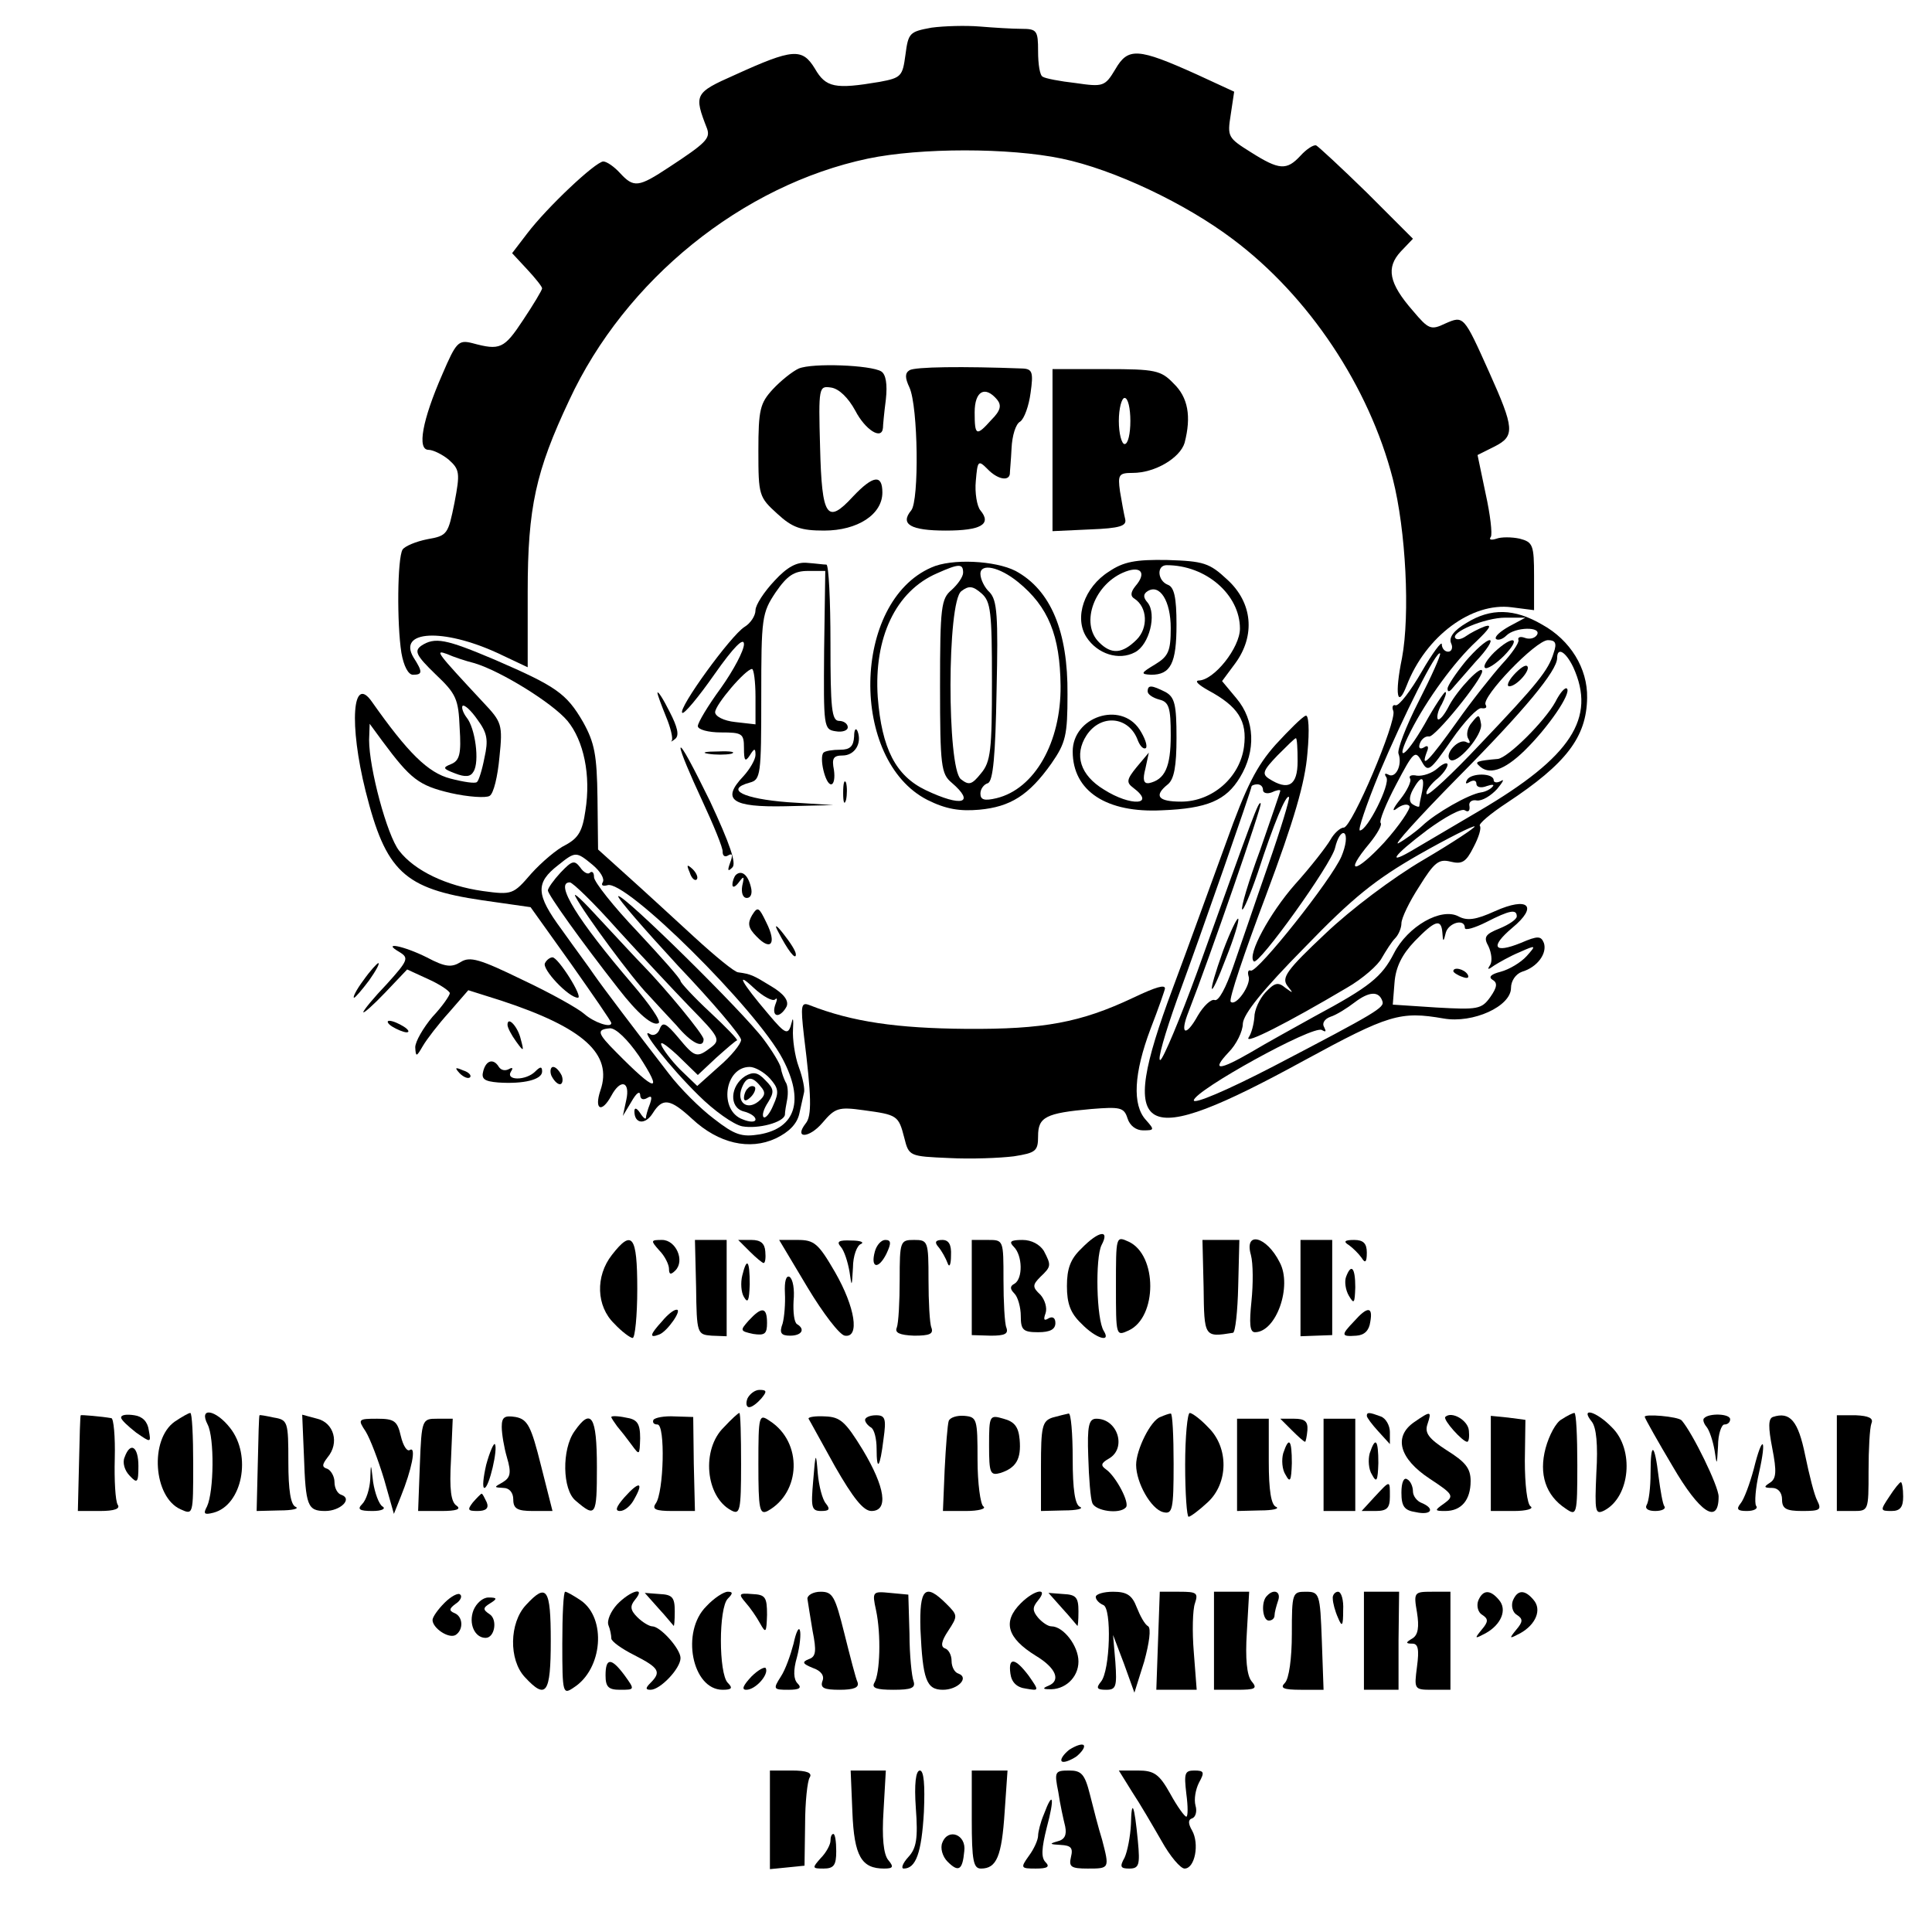 <?xml version="1.0" standalone="no"?>
<!DOCTYPE svg PUBLIC "-//W3C//DTD SVG 20010904//EN"
 "http://www.w3.org/TR/2001/REC-SVG-20010904/DTD/svg10.dtd">
<svg version="1.0" xmlns="http://www.w3.org/2000/svg"
 width="335pt" height="335pt" viewBox="0 0 335 335"
 preserveAspectRatio="xMidYMid meet">

<g transform="translate(0,335) scale(0.1,-0.1)"
fill="#000000" stroke="none">
<path d="M1615 3302 c-38 -7 -40 -9 -45 -47 -5 -37 -7 -40 -45 -47 -77 -13
-93 -10 -112 23 -22 36 -38 35 -139 -11 -70 -31 -71 -34 -48 -93 6 -17 -2 -25
-66 -67 -53 -35 -61 -36 -85 -10 -10 11 -23 20 -29 20 -14 -1 -97 -79 -132
-125 l-26 -34 26 -28 c14 -15 26 -30 26 -33 0 -3 -15 -28 -33 -55 -33 -50 -40
-53 -88 -40 -24 6 -28 2 -52 -54 -35 -80 -44 -131 -24 -131 8 0 24 -8 35 -17
19 -17 20 -23 10 -75 -11 -54 -12 -57 -47 -63 -20 -4 -39 -12 -43 -18 -9 -15
-10 -128 -2 -179 4 -23 12 -38 20 -38 17 0 17 5 1 30 -28 47 51 51 145 8 l53
-25 0 131 c0 146 14 209 72 332 97 209 300 373 518 419 91 19 245 19 336 0 91
-19 215 -78 297 -140 132 -99 236 -256 277 -415 23 -90 30 -236 16 -311 -13
-63 -8 -89 8 -48 33 86 113 145 182 136 l39 -5 0 59 c0 54 -2 59 -25 65 -14 3
-32 3 -40 0 -9 -3 -14 -2 -10 3 3 5 -1 39 -9 75 l-14 67 30 15 c35 18 34 31
-10 129 -44 98 -44 98 -76 84 -25 -12 -29 -10 -56 22 -42 48 -47 75 -21 103
l21 22 -80 80 c-44 43 -84 80 -88 82 -5 1 -17 -7 -27 -18 -24 -26 -37 -25 -86
6 -40 25 -41 27 -35 65 l6 40 -65 30 c-102 46 -119 47 -141 9 -18 -30 -21 -31
-69 -24 -27 3 -53 8 -57 11 -5 2 -8 22 -8 44 0 36 -2 39 -29 39 -15 0 -48 2
-72 4 -24 2 -62 1 -84 -2z"/>
<path d="M1385 2711 c-11 -5 -31 -21 -45 -36 -22 -24 -25 -35 -25 -107 0 -77
1 -80 33 -109 26 -24 41 -29 81 -29 58 0 101 28 101 66 0 32 -16 30 -51 -7
-45 -49 -54 -36 -57 85 -3 106 -2 107 19 104 14 -2 30 -18 42 -40 17 -33 46
-52 48 -30 0 4 2 26 5 49 3 27 0 44 -8 49 -18 11 -119 15 -143 5z"/>
<path d="M1577 2708 c-8 -5 -8 -13 0 -30 15 -33 17 -196 3 -213 -20 -24 -1
-35 60 -35 61 0 80 11 60 35 -6 7 -10 31 -8 51 3 35 4 37 20 21 17 -18 37 -22
39 -9 0 4 2 24 3 45 1 21 7 42 15 46 7 5 15 27 18 50 5 35 3 41 -13 42 -105 4
-188 3 -197 -3z m152 -51 c8 -10 6 -19 -10 -35 -26 -29 -29 -28 -29 13 0 37
18 47 39 22z"/>
<path d="M1825 2570 l0 -141 65 3 c52 2 64 6 61 18 -2 8 -6 30 -9 48 -4 29 -2
32 22 32 39 0 82 26 90 52 12 46 6 79 -19 103 -22 23 -32 25 -117 25 l-93 0 0
-140z m135 50 c0 -22 -4 -40 -10 -40 -5 0 -10 18 -10 40 0 22 5 40 10 40 6 0
10 -18 10 -40z"/>
<path d="M1343 2343 c-18 -19 -33 -42 -33 -51 0 -10 -9 -23 -19 -29 -24 -15
-116 -142 -108 -149 3 -3 28 27 56 67 33 47 51 65 51 52 0 -11 -18 -45 -40
-76 -22 -30 -40 -60 -40 -66 0 -6 18 -11 40 -11 37 0 40 -2 40 -27 0 -22 2
-25 10 -13 8 13 10 13 10 1 0 -8 -10 -25 -21 -37 -39 -41 -20 -54 73 -52 l83
2 -79 5 c-77 6 -110 22 -66 34 19 5 20 13 20 149 0 137 1 145 25 181 20 29 32
37 56 37 l30 0 -2 -137 c-1 -133 -1 -138 20 -141 11 -2 21 1 21 7 0 6 -7 11
-15 11 -13 0 -15 22 -15 135 0 74 -3 135 -7 136 -5 0 -19 2 -33 3 -18 2 -35
-7 -57 -31z m-33 -201 l0 -48 -35 4 c-20 2 -35 10 -35 17 0 13 53 75 64 75 3
0 6 -22 6 -48z"/>
<path d="M1615 2366 c-138 -60 -142 -334 -7 -403 32 -16 56 -20 90 -17 54 5
86 25 125 80 25 36 28 49 28 120 1 109 -29 181 -90 214 -35 18 -111 22 -146 6z
m55 -9 c0 -7 -9 -20 -20 -30 -18 -15 -20 -29 -20 -167 0 -138 2 -152 20 -167
42 -36 18 -43 -45 -13 -52 25 -76 72 -83 161 -7 103 31 184 103 215 38 17 45
17 45 1z m95 -16 c53 -43 73 -93 74 -180 1 -98 -45 -179 -111 -195 -21 -5 -28
-3 -28 8 0 8 6 16 13 18 9 4 13 47 15 160 3 131 1 157 -12 171 -9 8 -16 23
-16 32 0 19 33 12 65 -14z m-45 -172 c0 -119 -2 -140 -19 -160 -16 -20 -21
-21 -35 -10 -24 20 -24 308 1 326 13 10 20 9 35 -4 16 -14 18 -32 18 -152z"/>
<path d="M1923 2359 c-43 -27 -61 -80 -39 -114 19 -29 56 -41 84 -26 25 13 38
66 22 86 -8 9 -8 15 0 20 21 13 40 -17 40 -64 0 -40 -4 -49 -27 -63 -25 -15
-26 -17 -7 -18 34 0 44 20 44 87 0 47 -4 65 -15 69 -18 7 -20 34 -2 34 68 0
127 -51 127 -110 0 -33 -45 -90 -72 -90 -7 -1 1 -8 17 -17 52 -28 68 -53 62
-98 -7 -53 -55 -95 -109 -95 -40 0 -48 10 -23 30 11 9 15 32 15 81 0 57 -3 70
-19 79 -24 12 -31 13 -31 1 0 -5 9 -11 20 -14 17 -4 20 -14 20 -62 0 -55 -10
-77 -38 -83 -9 -1 -11 6 -6 25 l6 28 -21 -25 c-18 -22 -18 -27 -6 -36 40 -30
-4 -33 -51 -3 -41 25 -52 60 -30 94 25 38 74 33 89 -9 4 -10 10 -16 14 -13 3
4 -2 18 -11 32 -33 50 -116 22 -116 -38 0 -69 59 -107 155 -102 78 3 111 17
135 57 28 46 26 99 -6 137 l-25 30 23 31 c35 48 30 105 -14 145 -31 29 -41 32
-104 34 -55 1 -76 -3 -101 -20z m46 -25 c-9 -11 -9 -18 -2 -22 23 -15 24 -51
4 -71 -25 -25 -44 -26 -65 -5 -34 33 -8 103 46 123 27 10 36 -3 17 -25z"/>
<path d="M2543 2270 c-22 -13 -31 -25 -27 -35 4 -8 1 -15 -5 -15 -6 0 -11 6
-11 13 0 6 -16 -15 -35 -48 -19 -33 -39 -59 -45 -58 -5 2 -7 -3 -4 -10 6 -18
-72 -202 -86 -202 -6 0 -17 -10 -23 -21 -7 -12 -34 -47 -62 -78 -43 -49 -83
-122 -71 -133 8 -8 135 169 141 197 4 17 11 28 16 25 5 -4 3 -21 -5 -40 -17
-40 -145 -201 -157 -198 -5 2 -6 -3 -4 -10 5 -14 -22 -53 -31 -44 -4 3 24 86
61 184 49 131 68 196 72 247 4 42 2 67 -3 65 -6 -2 -29 -25 -52 -50 -33 -37
-51 -72 -86 -170 -25 -68 -66 -182 -93 -254 -97 -260 -59 -281 228 -124 147
80 167 86 242 73 51 -9 117 21 117 53 0 12 8 24 19 28 27 8 44 32 38 50 -5 12
-10 13 -40 0 -47 -19 -54 -7 -15 26 46 38 28 55 -30 29 -33 -15 -48 -17 -63
-9 -30 16 -88 -17 -112 -64 -21 -41 -42 -58 -137 -109 -36 -20 -85 -47 -110
-62 -57 -33 -70 -33 -40 -1 14 14 25 37 25 50 1 17 35 59 107 132 84 87 123
118 198 161 51 29 95 51 97 49 1 -2 -38 -28 -89 -58 -53 -31 -126 -86 -170
-128 -67 -63 -76 -76 -66 -90 11 -14 11 -14 -3 -4 -13 11 -19 9 -35 -8 -10
-11 -19 -30 -19 -43 -1 -12 -5 -28 -10 -35 -8 -13 67 25 170 86 28 16 55 40
61 52 7 12 17 28 23 34 6 6 11 18 11 26 0 9 14 38 31 64 26 42 34 48 54 43 20
-5 27 -1 40 25 9 17 14 33 11 37 -3 3 18 21 47 40 103 68 138 114 139 182 1
51 -29 100 -78 127 -48 28 -89 29 -131 3z m74 -6 c-16 -9 -26 -18 -23 -22 4
-3 12 0 18 6 15 15 62 16 53 1 -4 -6 -13 -8 -21 -5 -8 3 -13 1 -11 -4 1 -5
-12 -24 -29 -42 -16 -18 -52 -63 -78 -100 -47 -66 -64 -84 -52 -52 4 9 2 13
-5 8 -7 -4 -10 -1 -7 7 3 8 10 13 16 12 10 -2 92 99 92 113 0 13 -42 -31 -57
-59 -8 -16 -17 -27 -20 -24 -2 3 0 15 7 26 6 12 9 21 6 21 -2 0 -19 -25 -36
-56 -34 -59 -53 -69 -24 -12 28 55 76 121 114 156 23 22 28 30 15 26 -11 -4
-26 -12 -33 -17 -7 -5 -15 -7 -18 -4 -11 10 51 36 86 36 l35 0 -28 -15z m77
-46 c-9 -30 -27 -53 -129 -160 -47 -50 -88 -88 -91 -85 -3 3 4 14 15 24 12 9
21 22 21 27 0 5 -8 2 -17 -6 -10 -9 -26 -14 -36 -13 -9 2 -15 0 -12 -5 3 -4
-5 -21 -17 -36 -13 -16 -15 -23 -6 -16 9 7 19 9 22 4 2 -4 -17 -33 -44 -63
-50 -54 -71 -56 -25 -1 13 16 22 32 19 35 -3 3 9 33 27 67 30 57 33 60 44 40
11 -20 14 -18 52 37 22 32 46 57 52 55 7 -1 10 1 7 6 -8 13 87 112 108 112 13
0 16 -5 10 -22z m-234 -84 c-22 -43 -38 -85 -35 -91 7 -19 -5 -44 -18 -36 -6
3 -7 1 -3 -5 7 -12 -33 -92 -46 -92 -4 0 11 44 33 98 44 104 100 215 106 209
2 -2 -15 -40 -37 -83z m268 59 c40 -88 -3 -155 -163 -249 -44 -26 -95 -56
-112 -66 -50 -30 -39 -13 22 33 30 22 59 38 65 34 6 -4 9 -1 8 7 -2 7 4 12 13
10 9 -1 24 8 35 20 10 12 13 18 7 14 -7 -4 -13 -3 -13 1 0 13 -39 13 -46 1 -4
-7 -2 -8 4 -4 7 4 12 3 12 -3 0 -6 8 -8 18 -4 9 3 14 3 10 -1 -3 -4 -12 -9
-20 -10 -21 -3 -79 -36 -102 -58 -12 -11 -30 -24 -41 -30 -11 -6 35 45 102
113 117 118 173 186 173 208 0 20 15 11 28 -16z m-478 -163 c0 -42 -16 -52
-50 -30 -12 8 -10 14 15 40 16 16 30 30 32 30 2 0 3 -18 3 -40z m216 -52 c-3
-13 -5 -24 -5 -26 -1 -2 -6 0 -11 3 -7 4 -7 13 0 26 14 25 21 24 16 -3z m-276
2 c0 -5 7 -7 15 -4 8 4 15 5 15 3 0 -2 -16 -48 -35 -103 -20 -54 -34 -101 -31
-103 2 -2 14 26 27 64 28 86 49 136 54 131 2 -2 -14 -55 -36 -118 -22 -63 -49
-143 -61 -177 -12 -35 -25 -60 -32 -57 -6 2 -19 -10 -29 -27 -21 -38 -32 -33
-16 7 37 95 128 358 125 361 -4 4 -11 -16 -110 -292 -30 -82 -59 -151 -64
-153 -6 -2 8 46 29 105 43 117 129 364 129 369 0 2 5 4 10 4 6 0 10 -4 10 -10z
m440 -219 c0 -5 -13 -14 -30 -21 -25 -10 -28 -15 -19 -31 5 -11 7 -25 3 -32
-6 -9 -4 -9 7 -1 8 5 27 16 44 23 29 13 29 12 12 -7 -10 -11 -30 -23 -45 -27
-16 -4 -22 -9 -14 -14 9 -5 8 -13 -4 -30 -15 -21 -22 -22 -93 -18 l-76 5 3 38
c2 27 13 49 35 72 35 36 46 40 48 15 1 -17 2 -17 6 0 5 17 33 25 33 8 0 -5 17
0 37 10 41 21 53 23 53 10z m-233 -147 c4 -11 -9 -19 -189 -113 -81 -42 -138
-66 -138 -59 1 17 207 131 222 122 7 -4 8 -3 4 5 -4 6 0 14 11 18 10 3 29 15
42 25 25 19 42 20 48 2z"/>
<path d="M2541 2203 c-17 -21 -31 -42 -31 -47 0 -6 3 -6 8 0 4 5 23 26 41 47
19 20 30 37 24 37 -6 0 -25 -17 -42 -37z"/>
<path d="M2591 2219 c-12 -12 -20 -24 -16 -27 3 -3 18 6 33 21 31 32 16 37
-17 6z"/>
<path d="M2625 2180 c-10 -11 -13 -20 -8 -20 13 0 38 29 31 35 -3 3 -13 -4
-23 -15z"/>
<path d="M2552 2097 c-8 -9 -10 -22 -6 -28 4 -7 3 -9 -3 -6 -13 8 -39 -20 -29
-30 11 -11 58 43 54 62 -3 17 -4 17 -16 2z"/>
<path d="M2697 2133 c-18 -33 -82 -97 -100 -99 -35 -3 -40 -5 -33 -11 17 -18
44 -9 79 25 42 41 82 100 74 108 -3 3 -12 -7 -20 -23z"/>
<path d="M2121 1702 c-29 -81 -25 -92 5 -13 14 35 23 65 21 68 -2 2 -14 -23
-26 -55z"/>
<path d="M2520 1666 c0 -2 7 -7 16 -10 8 -3 12 -2 9 4 -6 10 -25 14 -25 6z"/>
<path d="M730 2230 c-12 -9 -8 -17 25 -49 36 -34 40 -43 42 -93 3 -45 0 -57
-15 -63 -15 -6 -14 -8 7 -16 18 -7 27 -6 32 3 11 17 3 76 -12 94 -6 8 -9 17
-7 20 3 3 15 -8 26 -24 17 -23 19 -35 12 -66 -4 -21 -10 -40 -13 -42 -3 -3
-23 0 -46 6 -39 10 -74 45 -136 133 -34 49 -40 -39 -11 -155 35 -139 66 -169
202 -189 l84 -12 70 -98 c38 -54 70 -100 70 -103 0 -9 -30 1 -47 16 -10 9 -58
36 -107 59 -74 36 -91 41 -107 31 -16 -10 -27 -9 -59 8 -40 20 -80 28 -47 9
16 -10 15 -14 -22 -55 -23 -24 -41 -46 -41 -49 0 -3 17 12 38 34 l38 40 37
-17 c20 -9 36 -20 37 -24 0 -4 -13 -23 -30 -41 -16 -19 -30 -43 -30 -53 1 -17
2 -17 13 2 7 12 27 38 46 59 l33 38 57 -18 c143 -47 194 -93 172 -156 -11 -33
2 -40 19 -9 16 30 33 25 26 -7 l-6 -28 15 25 c8 14 14 19 15 12 0 -8 5 -10 12
-6 8 5 9 2 5 -10 -4 -10 -7 -21 -7 -24 0 -4 -5 0 -10 8 -6 9 -10 10 -10 3 0
-22 19 -24 32 -3 17 27 30 25 68 -10 46 -43 100 -55 145 -34 23 11 37 25 41
43 3 14 7 31 8 36 2 6 -2 26 -9 45 -7 19 -11 49 -10 65 1 17 0 22 -2 13 -6
-24 -10 -23 -41 14 -46 54 -58 76 -25 45 16 -15 33 -24 37 -20 4 4 4 0 0 -10
-3 -9 -2 -17 4 -17 5 0 12 7 16 15 4 10 -5 22 -27 35 -31 19 -35 21 -57 24 -6
0 -40 28 -76 61 -36 33 -88 81 -116 106 l-51 46 -1 89 c-1 75 -5 96 -25 132
-29 50 -47 62 -153 108 -85 36 -104 40 -128 24z m93 -30 c46 -14 135 -69 161
-100 28 -34 41 -94 31 -156 -5 -35 -12 -47 -34 -59 -15 -7 -42 -30 -60 -50
-31 -36 -33 -37 -84 -30 -63 9 -118 35 -145 70 -21 27 -52 143 -52 192 l1 28
22 -30 c49 -66 63 -77 118 -90 31 -7 62 -9 68 -5 7 4 14 34 17 67 6 57 4 61
-28 95 -81 87 -85 92 -63 84 11 -5 32 -12 48 -16z m205 -350 c13 -11 21 -24
17 -30 -3 -5 0 -7 8 -5 30 12 259 -215 304 -301 38 -72 23 -120 -40 -131 -31
-5 -43 -1 -79 27 -24 18 -59 53 -78 78 -58 75 -114 149 -130 172 -8 12 -34 47
-56 78 -45 61 -46 81 -6 112 30 24 31 24 60 0z m80 -331 c43 -66 29 -63 -39 6
-34 34 -35 40 -11 42 10 0 30 -19 50 -48z"/>
<path d="M972 1837 c-12 -13 -22 -27 -22 -31 0 -7 57 -87 122 -170 34 -44 60
-66 70 -60 5 3 -16 33 -45 67 -96 112 -136 177 -109 177 5 0 42 -36 82 -81 40
-44 98 -106 127 -136 50 -51 53 -56 36 -69 -25 -19 -28 -18 -57 17 -21 25 -27
28 -32 15 -3 -9 -11 -13 -17 -9 -21 13 35 -58 84 -106 27 -27 61 -51 76 -54
28 -5 72 7 74 20 0 5 2 17 4 27 2 11 1 25 -3 30 -3 6 -7 17 -8 24 -1 7 -15 30
-30 50 -34 46 -245 254 -252 248 -2 -3 45 -57 104 -121 60 -63 109 -121 109
-128 0 -7 -17 -28 -38 -46 l-38 -34 -25 24 c-14 13 -30 33 -36 44 -6 12 4 6
26 -14 l36 -35 32 30 c18 16 34 30 36 30 2 1 -19 23 -47 49 -28 26 -51 51 -51
54 0 4 -34 42 -75 86 -41 43 -75 86 -75 94 0 8 -3 11 -7 8 -3 -4 -11 0 -17 9
-10 13 -14 12 -34 -9z m363 -357 c15 -17 16 -24 6 -46 -6 -15 -14 -24 -17 -21
-3 3 0 14 8 26 11 18 10 23 -5 38 -13 14 -21 15 -35 7 -26 -17 -28 -54 -3 -61
12 -3 21 -9 21 -14 0 -5 -10 -5 -22 0 -42 15 -32 91 12 91 9 0 25 -9 35 -20z
m-16 -14 c9 -10 8 -16 -4 -26 -20 -16 -38 -1 -29 23 8 21 18 22 33 3z"/>
<path d="M1297 1463 c-4 -3 -7 -11 -7 -17 0 -6 5 -5 12 2 6 6 9 14 7 17 -3 3
-9 2 -12 -2z"/>
<path d="M998 1795 c15 -29 100 -144 126 -170 11 -12 33 -36 49 -53 26 -31 47
-41 47 -24 0 8 -66 88 -105 128 -11 11 -44 47 -74 79 -30 33 -49 51 -43 40z"/>
<path d="M1140 2149 c0 -4 7 -22 15 -42 8 -19 12 -37 10 -41 -3 -3 0 -2 6 3 7
6 4 20 -10 47 -11 22 -20 36 -21 33z"/>
<path d="M1481 2073 c-1 -17 -7 -23 -24 -23 -13 0 -26 -2 -29 -5 -8 -8 3 -55
13 -55 5 0 7 11 5 25 -4 20 -1 25 15 25 21 0 34 21 26 42 -3 7 -6 3 -6 -9z"/>
<path d="M1180 2053 c0 -7 17 -47 37 -90 20 -43 37 -84 36 -90 0 -7 4 -10 10
-6 7 4 8 0 3 -13 -5 -14 -4 -16 4 -8 7 7 -4 40 -39 115 -28 57 -50 99 -51 92z"/>
<path d="M1228 2043 c12 -2 30 -2 40 0 9 3 -1 5 -23 4 -22 0 -30 -2 -17 -4z"/>
<path d="M1462 1975 c0 -16 2 -22 5 -12 2 9 2 23 0 30 -3 6 -5 -1 -5 -18z"/>
<path d="M1196 1837 c3 -10 9 -15 12 -12 3 3 0 11 -7 18 -10 9 -11 8 -5 -6z"/>
<path d="M1276 1833 c-3 -3 -6 -11 -6 -17 0 -6 5 -4 11 4 9 12 10 11 6 -6 -2
-12 1 -21 8 -21 7 0 10 8 7 19 -5 21 -16 30 -26 21z"/>
<path d="M1304 1763 c-8 -14 -7 -22 8 -37 25 -26 35 -12 17 24 -13 27 -15 29
-25 13z"/>
<path d="M1349 1735 c17 -33 31 -51 31 -40 0 6 -10 21 -21 35 -13 17 -17 18
-10 5z"/>
<path d="M945 1680 c-6 -10 41 -60 57 -60 10 0 -34 70 -44 70 -4 0 -10 -4 -13
-10z"/>
<path d="M630 1650 c-12 -16 -19 -30 -16 -30 2 0 14 14 26 30 12 17 19 30 16
30 -2 0 -14 -13 -26 -30z"/>
<path d="M1965 1620 c-91 -43 -155 -55 -290 -54 -119 1 -197 12 -271 41 -15 6
-16 0 -10 -53 13 -105 14 -139 3 -152 -21 -27 6 -26 29 1 22 26 28 28 71 22
59 -8 61 -9 71 -48 8 -32 9 -32 78 -35 38 -2 88 0 112 3 38 6 42 9 42 35 0 33
13 40 92 47 50 4 57 3 63 -16 4 -13 15 -21 27 -21 20 0 20 1 5 18 -24 26 -21
81 8 158 14 36 25 68 25 70 0 7 -15 3 -55 -16z"/>
<path d="M680 1570 c8 -5 20 -10 25 -10 6 0 3 5 -5 10 -8 5 -19 10 -25 10 -5
0 -3 -5 5 -10z"/>
<path d="M880 1573 c0 -5 7 -18 15 -29 13 -18 14 -18 8 4 -5 22 -23 41 -23 25z"/>
<path d="M838 1493 c-4 -14 2 -18 26 -20 44 -3 76 5 76 19 0 9 -3 9 -12 0 -16
-16 -52 -16 -42 0 4 6 3 8 -4 4 -6 -3 -13 -2 -17 4 -9 15 -22 12 -27 -7z"/>
<path d="M797 1489 c7 -7 15 -10 18 -7 3 3 -2 9 -12 12 -14 6 -15 5 -6 -5z"/>
<path d="M956 1485 c4 -8 10 -15 15 -15 4 0 6 7 3 15 -4 8 -10 15 -15 15 -4 0
-6 -7 -3 -15z"/>
<path d="M1875 1185 c-19 -18 -25 -35 -25 -65 0 -30 6 -47 25 -65 25 -26 52
-34 39 -13 -13 20 -15 127 -4 149 15 28 -5 25 -35 -6z"/>
<path d="M1935 1120 c0 -87 0 -87 22 -77 50 23 50 131 0 154 -22 10 -22 10
-22 -77z"/>
<path d="M1061 1174 c-29 -37 -27 -89 4 -119 13 -14 28 -25 32 -25 4 0 8 38 8
85 0 93 -9 104 -44 59z"/>
<path d="M1143 1182 c10 -10 17 -25 17 -32 0 -10 3 -11 11 -3 17 17 1 53 -23
53 -20 0 -20 -1 -5 -18z"/>
<path d="M1207 1118 c1 -81 2 -82 27 -84 l26 -1 0 84 0 83 -27 0 -28 0 2 -82z"/>
<path d="M1300 1180 c11 -11 22 -20 24 -20 3 0 4 9 3 20 -1 14 -8 20 -24 20
l-23 0 20 -20z"/>
<path d="M1400 1118 c27 -45 56 -83 65 -84 26 -4 18 49 -17 110 -29 50 -36 56
-65 56 l-32 0 49 -82z"/>
<path d="M1458 1188 c6 -7 12 -26 15 -43 4 -28 4 -27 6 7 0 20 7 39 14 41 6 3
-1 6 -17 6 -22 1 -26 -2 -18 -11z"/>
<path d="M1517 1180 c-8 -29 6 -32 20 -4 9 19 8 24 -2 24 -7 0 -15 -9 -18 -20z"/>
<path d="M1560 1131 c0 -38 -2 -75 -5 -83 -4 -9 5 -13 30 -14 27 0 34 3 30 14
-3 7 -5 45 -5 83 0 67 -1 69 -25 69 -24 0 -25 -2 -25 -69z"/>
<path d="M1627 1188 c6 -7 13 -20 16 -28 3 -9 6 -3 6 13 1 19 -4 27 -15 27
-12 0 -14 -4 -7 -12z"/>
<path d="M1685 1117 l0 -82 33 -1 c24 0 31 3 27 14 -3 7 -5 45 -5 83 0 69 0
69 -27 69 l-28 0 0 -83z"/>
<path d="M1758 1188 c15 -15 16 -55 1 -64 -8 -4 -8 -9 0 -17 6 -6 11 -24 11
-39 0 -24 4 -28 30 -28 21 0 30 5 30 16 0 9 -5 12 -12 8 -8 -5 -9 -2 -5 9 3 9
-1 23 -9 32 -14 13 -14 17 0 31 19 18 19 20 6 45 -7 11 -21 19 -37 19 -21 0
-24 -3 -15 -12z"/>
<path d="M2087 1118 c1 -87 1 -87 51 -79 4 1 8 37 9 81 l2 80 -32 0 -32 0 2
-82z"/>
<path d="M2169 1174 c4 -15 4 -51 1 -80 -4 -39 -3 -54 6 -54 37 0 65 80 43
121 -23 46 -62 55 -50 13z"/>
<path d="M2255 1117 l0 -84 27 1 28 1 0 83 0 82 -27 0 -28 0 0 -83z"/>
<path d="M2339 1191 c7 -5 17 -15 22 -22 6 -10 9 -8 9 9 0 16 -6 22 -22 22
-17 0 -19 -3 -9 -9z"/>
<path d="M1287 1138 c-3 -12 -2 -29 3 -37 7 -12 9 -6 10 22 0 42 -5 48 -13 15z"/>
<path d="M2334 1136 c-3 -8 -1 -23 5 -33 9 -15 10 -13 11 15 0 34 -7 42 -16
18z"/>
<path d="M1361 1108 c1 -18 -1 -42 -4 -53 -6 -16 -3 -21 13 -21 20 0 27 11 12
20 -5 3 -7 21 -6 40 2 20 -1 38 -7 42 -6 3 -9 -8 -8 -28z"/>
<path d="M1148 1059 c-21 -23 -23 -30 -5 -23 14 5 41 44 30 43 -5 0 -16 -9
-25 -20z"/>
<path d="M1298 1060 c-15 -17 -15 -18 8 -23 20 -3 24 0 24 19 0 28 -9 29 -32
4z"/>
<path d="M2348 1059 c-23 -24 -23 -27 4 -25 14 1 22 9 24 24 5 27 -5 27 -28 1z"/>
<path d="M1296 925 c-3 -8 -2 -15 3 -15 5 0 14 7 21 15 10 12 10 15 -3 15 -8
0 -17 -7 -21 -15z"/>
<path d="M140 896 c-1 0 -2 -38 -3 -84 l-2 -82 38 0 c26 0 36 4 31 11 -4 7 -6
43 -5 80 1 38 -2 70 -6 70 -17 3 -53 6 -53 5z"/>
<path d="M210 892 c0 -4 12 -15 26 -26 26 -18 26 -18 22 4 -2 15 -11 24 -25
26 -13 2 -23 1 -23 -4z"/>
<path d="M303 885 c-44 -31 -37 -131 10 -152 22 -10 22 -10 22 78 0 49 -2 89
-5 89 -3 0 -15 -7 -27 -15z"/>
<path d="M360 880 c12 -23 11 -116 -1 -142 -7 -13 -5 -15 11 -11 50 13 67 99
29 147 -25 32 -55 37 -39 6z"/>
<path d="M450 896 c-1 0 -2 -38 -3 -84 l-2 -82 40 1 c22 0 34 3 28 6 -9 3 -13
29 -13 78 0 70 -1 73 -25 77 -14 3 -25 5 -25 4z"/>
<path d="M527 826 c3 -87 6 -96 37 -96 26 0 48 21 28 28 -7 2 -12 12 -12 22 0
10 -6 20 -12 23 -10 3 -10 7 0 20 21 25 11 60 -18 67 l-26 7 3 -71z"/>
<path d="M870 876 c0 -12 4 -36 9 -53 8 -27 6 -35 -7 -43 -16 -9 -16 -9 1 -10
10 0 17 -8 17 -20 0 -16 7 -20 34 -20 l34 0 -20 79 c-17 68 -23 80 -44 84 -19
3 -24 0 -24 -17z"/>
<path d="M1060 893 c0 -2 5 -9 10 -16 6 -7 17 -21 25 -32 14 -19 14 -19 15 11
0 26 -5 33 -25 36 -14 3 -25 3 -25 1z"/>
<path d="M1133 888 c-2 -5 1 -8 7 -8 14 0 11 -118 -3 -137 -7 -10 0 -13 29
-13 l39 0 -2 82 -1 81 -32 1 c-18 1 -34 -2 -37 -6z"/>
<path d="M1255 875 c-39 -38 -32 -120 13 -144 15 -8 17 -1 17 80 0 49 -1 89
-3 89 -2 0 -14 -11 -27 -25z"/>
<path d="M1315 811 c0 -78 2 -88 16 -81 58 32 61 119 4 156 -19 13 -20 11 -20
-75z"/>
<path d="M1402 890 c2 -3 22 -40 46 -83 31 -54 49 -77 63 -77 30 0 24 41 -15
106 -30 49 -39 57 -65 58 -17 1 -30 -1 -29 -4z"/>
<path d="M1500 888 c0 -4 5 -10 10 -13 6 -3 10 -20 10 -37 0 -41 6 -33 12 17
5 35 3 41 -13 41 -11 0 -19 -4 -19 -8z"/>
<path d="M1645 886 c-2 -6 -5 -44 -7 -84 l-3 -72 40 0 c22 0 36 4 30 8 -5 4
-10 40 -10 81 0 71 -1 74 -23 76 -13 1 -25 -3 -27 -9z"/>
<path d="M1715 844 c0 -49 2 -53 20 -48 27 9 36 24 33 58 -2 22 -9 31 -28 36
-24 7 -25 6 -25 -46z"/>
<path d="M1825 892 c-18 -6 -20 -16 -20 -85 l0 -77 40 1 c22 0 34 3 28 6 -9 3
-13 30 -13 84 0 43 -3 79 -7 78 -5 -1 -17 -4 -28 -7z"/>
<path d="M2012 893 c-17 -6 -42 -57 -42 -83 0 -31 26 -77 47 -82 16 -4 18 4
18 84 0 48 -2 88 -5 87 -3 0 -11 -3 -18 -6z"/>
<path d="M2055 810 c0 -50 3 -90 6 -90 3 0 18 11 33 25 36 33 37 95 1 130 -13
14 -28 25 -32 25 -4 0 -8 -41 -8 -90z"/>
<path d="M2370 895 c0 -3 9 -15 20 -27 l20 -22 0 21 c0 11 -7 24 -16 27 -19 7
-24 8 -24 1z"/>
<path d="M2452 884 c-36 -25 -26 -63 27 -98 41 -27 43 -30 25 -43 -17 -12 -17
-13 2 -13 28 0 44 19 44 52 0 22 -9 33 -41 53 -31 20 -39 30 -34 45 8 24 6 24
-23 4z"/>
<path d="M2506 893 c-4 -5 30 -43 38 -43 3 0 4 9 3 19 -1 18 -30 35 -41 24z"/>
<path d="M2585 813 l0 -83 40 0 c22 0 35 4 29 8 -6 4 -10 38 -10 79 l1 71 -30
4 -30 3 0 -82z"/>
<path d="M2708 889 c-10 -5 -22 -28 -28 -50 -12 -45 0 -82 35 -105 19 -13 20
-11 20 76 0 50 -2 90 -5 90 -3 0 -13 -5 -22 -11z"/>
<path d="M2760 885 c8 -10 11 -40 8 -89 -3 -68 -2 -73 14 -65 45 24 52 106 13
144 -27 28 -56 36 -35 10z"/>
<path d="M2852 893 c1 -4 23 -43 48 -85 47 -81 80 -103 80 -53 0 18 -45 110
-64 132 -6 7 -67 12 -64 6z"/>
<path d="M2955 891 c-3 -2 -1 -9 4 -15 5 -6 11 -24 14 -41 4 -27 4 -27 6 8 0
20 6 37 11 37 6 0 10 4 10 9 0 10 -37 11 -45 2z"/>
<path d="M3074 893 c-8 -3 -8 -18 -1 -54 8 -41 7 -53 -4 -60 -11 -7 -11 -9 4
-9 10 0 17 -8 17 -20 0 -16 7 -20 35 -20 31 0 34 2 26 18 -5 9 -14 45 -21 79
-12 59 -26 76 -56 66z"/>
<path d="M3185 813 l0 -83 28 0 c27 0 27 0 27 69 0 38 2 75 5 83 4 9 -5 13
-27 14 l-33 0 0 -83z"/>
<path d="M634 868 c8 -13 22 -50 32 -83 l17 -60 12 30 c19 47 27 87 16 81 -5
-4 -12 7 -16 24 -6 26 -11 30 -41 30 -33 0 -34 -1 -20 -22z"/>
<path d="M728 810 l-3 -80 40 0 c26 0 35 3 27 9 -10 6 -13 28 -10 80 l3 71
-27 0 c-26 0 -27 -1 -30 -80z"/>
<path d="M996 868 c-22 -31 -21 -101 2 -120 35 -30 37 -27 37 58 0 89 -10 104
-39 62z"/>
<path d="M1887 824 c1 -37 4 -73 7 -80 5 -14 47 -20 58 -8 8 7 -17 54 -34 66
-10 7 -9 11 5 19 31 18 15 69 -22 69 -13 0 -16 -12 -14 -66z"/>
<path d="M2145 810 l0 -80 40 1 c22 0 34 3 28 6 -9 3 -13 29 -13 79 l0 74 -27
0 -28 0 0 -80z"/>
<path d="M2240 870 c11 -11 21 -20 23 -20 1 0 3 9 4 20 1 15 -4 20 -23 20
l-24 0 20 -20z"/>
<path d="M2295 810 l0 -80 28 0 27 0 0 80 0 80 -27 0 -28 0 0 -80z"/>
<path d="M843 810 c-5 -22 -7 -40 -3 -40 8 0 24 69 18 76 -2 2 -9 -14 -15 -36z"/>
<path d="M2225 830 c-3 -11 -2 -28 4 -37 8 -15 10 -11 11 20 0 41 -5 47 -15
17z"/>
<path d="M2375 830 c-3 -11 -2 -28 4 -37 8 -15 10 -11 11 20 0 41 -5 47 -15
17z"/>
<path d="M3041 803 c-7 -26 -17 -53 -23 -60 -8 -10 -5 -13 11 -13 12 0 20 4
16 9 -3 5 -1 31 5 57 14 62 6 68 -9 7z"/>
<path d="M216 823 c-4 -9 0 -23 9 -32 13 -14 15 -12 15 17 0 34 -14 43 -24 15z"/>
<path d="M2862 796 c0 -25 -3 -50 -7 -56 -3 -6 3 -10 15 -10 12 0 19 4 16 8
-3 4 -7 28 -10 51 -7 59 -14 63 -14 7z"/>
<path d="M1410 782 c-4 -46 -3 -52 14 -52 14 0 16 3 8 13 -6 7 -12 30 -14 52
-3 38 -4 38 -8 -13z"/>
<path d="M642 785 c-1 -17 -7 -36 -14 -43 -9 -9 -5 -12 18 -12 16 0 24 4 17 8
-6 4 -13 23 -16 42 -4 34 -4 34 -5 5z"/>
<path d="M2430 762 c0 -24 5 -31 25 -34 27 -6 34 6 10 16 -8 3 -15 12 -15 20
0 8 -4 18 -10 21 -6 4 -10 -6 -10 -23z"/>
<path d="M1083 754 c-15 -17 -17 -24 -8 -24 8 0 19 9 25 21 17 30 8 31 -17 3z"/>
<path d="M2383 754 l-22 -24 24 0 c20 0 25 5 25 25 0 29 1 29 -27 -1z"/>
<path d="M3276 755 c-16 -24 -16 -25 4 -25 15 0 20 7 20 25 0 14 -2 25 -4 25
-2 0 -11 -11 -20 -25z"/>
<path d="M820 745 c-10 -13 -9 -15 8 -15 15 0 20 5 16 15 -4 8 -7 15 -9 15 -1
0 -8 -7 -15 -15z"/>
<path d="M771 571 c-12 -12 -21 -25 -21 -30 0 -14 28 -33 40 -26 14 9 13 32
-2 38 -10 4 -9 8 2 16 8 5 12 13 8 16 -3 4 -16 -3 -27 -14z"/>
<path d="M912 567 c-29 -31 -30 -95 -2 -125 37 -40 45 -29 45 63 0 91 -7 101
-43 62z"/>
<path d="M975 500 c0 -87 1 -89 20 -76 50 32 57 120 12 151 -12 8 -24 15 -27
15 -3 0 -5 -40 -5 -90z"/>
<path d="M1070 568 c-11 -12 -18 -28 -15 -36 3 -7 5 -18 5 -23 0 -5 18 -18 40
-29 43 -22 47 -29 28 -48 -9 -9 -9 -12 0 -12 17 0 52 37 52 55 0 16 -35 55
-49 55 -5 0 -17 7 -26 16 -12 12 -13 19 -4 30 20 24 -8 16 -31 -8z"/>
<path d="M1142 561 c13 -14 24 -28 26 -30 1 -2 2 9 2 25 0 24 -4 29 -26 30
l-26 2 24 -27z"/>
<path d="M1225 565 c-45 -44 -25 -145 28 -145 16 0 18 3 9 12 -16 16 -16 130
0 146 9 9 9 12 0 12 -7 0 -24 -11 -37 -25z"/>
<path d="M1293 571 c8 -9 19 -25 25 -36 10 -18 11 -16 12 15 0 31 -3 35 -26
36 -23 2 -24 0 -11 -15z"/>
<path d="M1400 578 c1 -7 5 -32 9 -56 7 -35 6 -45 -7 -49 -12 -5 -10 -8 7 -15
15 -5 21 -14 17 -23 -4 -12 3 -15 30 -15 25 0 34 4 31 13 -3 6 -13 45 -23 85
-16 64 -20 72 -41 72 -13 0 -23 -6 -23 -12z"/>
<path d="M1519 558 c9 -42 7 -110 -3 -126 -5 -9 4 -12 33 -12 31 0 39 3 35 15
-3 8 -7 45 -7 82 l-2 68 -32 3 c-30 3 -31 2 -24 -30z"/>
<path d="M1596 525 c4 -87 10 -105 39 -105 26 0 46 21 27 28 -7 2 -12 12 -12
22 0 10 -5 20 -12 22 -7 3 -6 12 6 30 17 26 17 27 -3 47 -37 37 -47 27 -45
-44z"/>
<path d="M1770 570 c-32 -32 -24 -60 26 -91 35 -21 44 -43 22 -52 -10 -4 -10
-6 0 -6 28 -2 52 20 52 48 0 27 -26 61 -47 61 -6 0 -16 7 -23 15 -10 12 -10
18 0 30 19 23 -6 19 -30 -5z"/>
<path d="M1842 561 c13 -14 24 -28 26 -30 1 -2 2 9 2 25 0 24 -4 29 -26 30
l-26 2 24 -27z"/>
<path d="M1900 581 c0 -5 6 -11 13 -14 15 -5 12 -114 -4 -133 -9 -11 -7 -14 9
-14 17 0 19 5 16 48 l-4 47 19 -50 18 -50 17 54 c9 33 12 57 7 61 -6 3 -14 18
-20 33 -8 21 -17 27 -41 27 -16 0 -30 -4 -30 -9z"/>
<path d="M2008 505 l-3 -85 35 0 35 0 -5 65 c-3 36 -2 74 2 85 6 18 3 20 -27
20 l-34 0 -3 -85z"/>
<path d="M2105 505 l0 -85 39 0 c33 0 37 2 26 15 -8 10 -11 39 -8 85 l4 70
-31 0 -30 0 0 -85z"/>
<path d="M2197 583 c-11 -10 -8 -43 3 -43 6 0 10 4 10 9 0 5 3 16 6 25 6 16
-7 22 -19 9z"/>
<path d="M2240 517 c0 -43 -5 -78 -12 -85 -9 -9 -3 -12 28 -12 l39 0 -3 85
c-3 82 -4 85 -28 85 -23 0 -24 -2 -24 -73z"/>
<path d="M2311 578 c0 -7 4 -22 9 -33 7 -17 9 -15 9 13 1 17 -3 32 -9 32 -5 0
-10 -6 -9 -12z"/>
<path d="M2365 505 l0 -85 30 0 30 0 0 85 1 85 -31 0 -30 0 0 -85z"/>
<path d="M2457 554 c4 -25 2 -39 -8 -45 -12 -7 -12 -9 0 -9 10 0 12 -10 8 -40
-5 -39 -5 -40 26 -40 l32 0 0 85 0 85 -32 0 c-31 0 -32 -1 -26 -36z"/>
<path d="M2563 574 c-3 -9 0 -20 7 -24 11 -7 11 -12 -1 -26 -13 -16 -12 -16 7
-6 27 15 38 41 23 58 -15 18 -28 18 -36 -2z"/>
<path d="M2623 574 c-3 -9 0 -20 7 -24 11 -7 11 -12 -1 -26 -13 -16 -12 -16 7
-6 27 15 38 41 23 58 -15 18 -28 18 -36 -2z"/>
<path d="M821 558 c-9 -23 2 -48 21 -48 16 0 21 32 7 41 -12 8 -12 11 1 19 13
8 12 10 -3 10 -10 0 -21 -10 -26 -22z"/>
<path d="M1376 500 c-5 -19 -14 -45 -22 -57 -14 -22 -13 -23 13 -23 19 0 24 3
16 11 -7 7 -8 22 -1 46 5 19 7 40 5 46 -2 7 -7 -4 -11 -23z"/>
<path d="M1050 445 c0 -20 5 -25 25 -25 26 0 26 0 8 25 -23 31 -33 31 -33 0z"/>
<path d="M1303 443 c-14 -15 -18 -23 -9 -23 16 0 39 26 34 37 -1 4 -13 -2 -25
-14z"/>
<path d="M1752 448 c2 -15 11 -24 27 -26 23 -4 23 -4 5 22 -24 32 -36 33 -32
4z"/>
<path d="M1854 316 c-10 -8 -16 -17 -13 -20 3 -3 14 1 25 8 10 8 16 17 13 20
-3 3 -14 -1 -25 -8z"/>
<path d="M1335 195 l0 -86 30 3 30 3 1 71 c0 39 4 76 8 82 5 8 -5 12 -31 12
l-38 0 0 -85z"/>
<path d="M1478 208 c3 -77 16 -98 55 -98 16 0 17 3 7 15 -8 10 -11 39 -8 85
l4 70 -31 0 -30 0 3 -72z"/>
<path d="M1588 215 c4 -53 1 -70 -13 -85 -10 -11 -13 -20 -8 -20 21 0 31 27
35 98 2 47 0 72 -7 72 -7 0 -10 -23 -7 -65z"/>
<path d="M1685 195 c0 -72 3 -85 16 -85 27 0 36 21 41 98 l5 72 -31 0 -31 0 0
-85z"/>
<path d="M1835 243 c3 -21 9 -48 12 -60 3 -15 -1 -23 -14 -26 -14 -4 -13 -5 6
-6 18 -1 22 -5 18 -21 -4 -17 0 -20 29 -20 38 0 38 0 25 50 -6 19 -15 54 -21
78 -9 36 -15 42 -36 42 -25 0 -26 -2 -19 -37z"/>
<path d="M1963 243 c14 -21 36 -59 51 -85 15 -27 33 -48 40 -48 18 0 26 43 13
66 -7 12 -7 19 0 21 6 2 9 12 6 22 -3 11 0 28 6 40 10 18 9 21 -8 21 -17 0
-18 -5 -14 -40 3 -22 3 -40 0 -40 -3 0 -16 18 -28 40 -19 34 -28 40 -56 40
l-33 0 23 -37z"/>
<path d="M1810 204 c-6 -14 -10 -31 -10 -37 0 -7 -7 -23 -16 -35 -15 -21 -14
-22 12 -22 20 0 25 3 17 11 -8 8 -7 24 2 60 14 52 11 66 -5 23z"/>
<path d="M1961 187 c-1 -21 -6 -47 -11 -58 -9 -16 -7 -19 8 -19 17 0 19 6 15
48 -6 63 -11 75 -12 29z"/>
<path d="M1440 158 c0 -6 -7 -20 -17 -30 -15 -17 -15 -18 5 -18 18 0 22 6 22
30 0 17 -2 30 -5 30 -3 0 -5 -5 -5 -12z"/>
<path d="M1634 155 c-4 -9 0 -24 9 -33 19 -19 26 -15 29 18 4 29 -28 41 -38
15z"/>
</g>
</svg>
